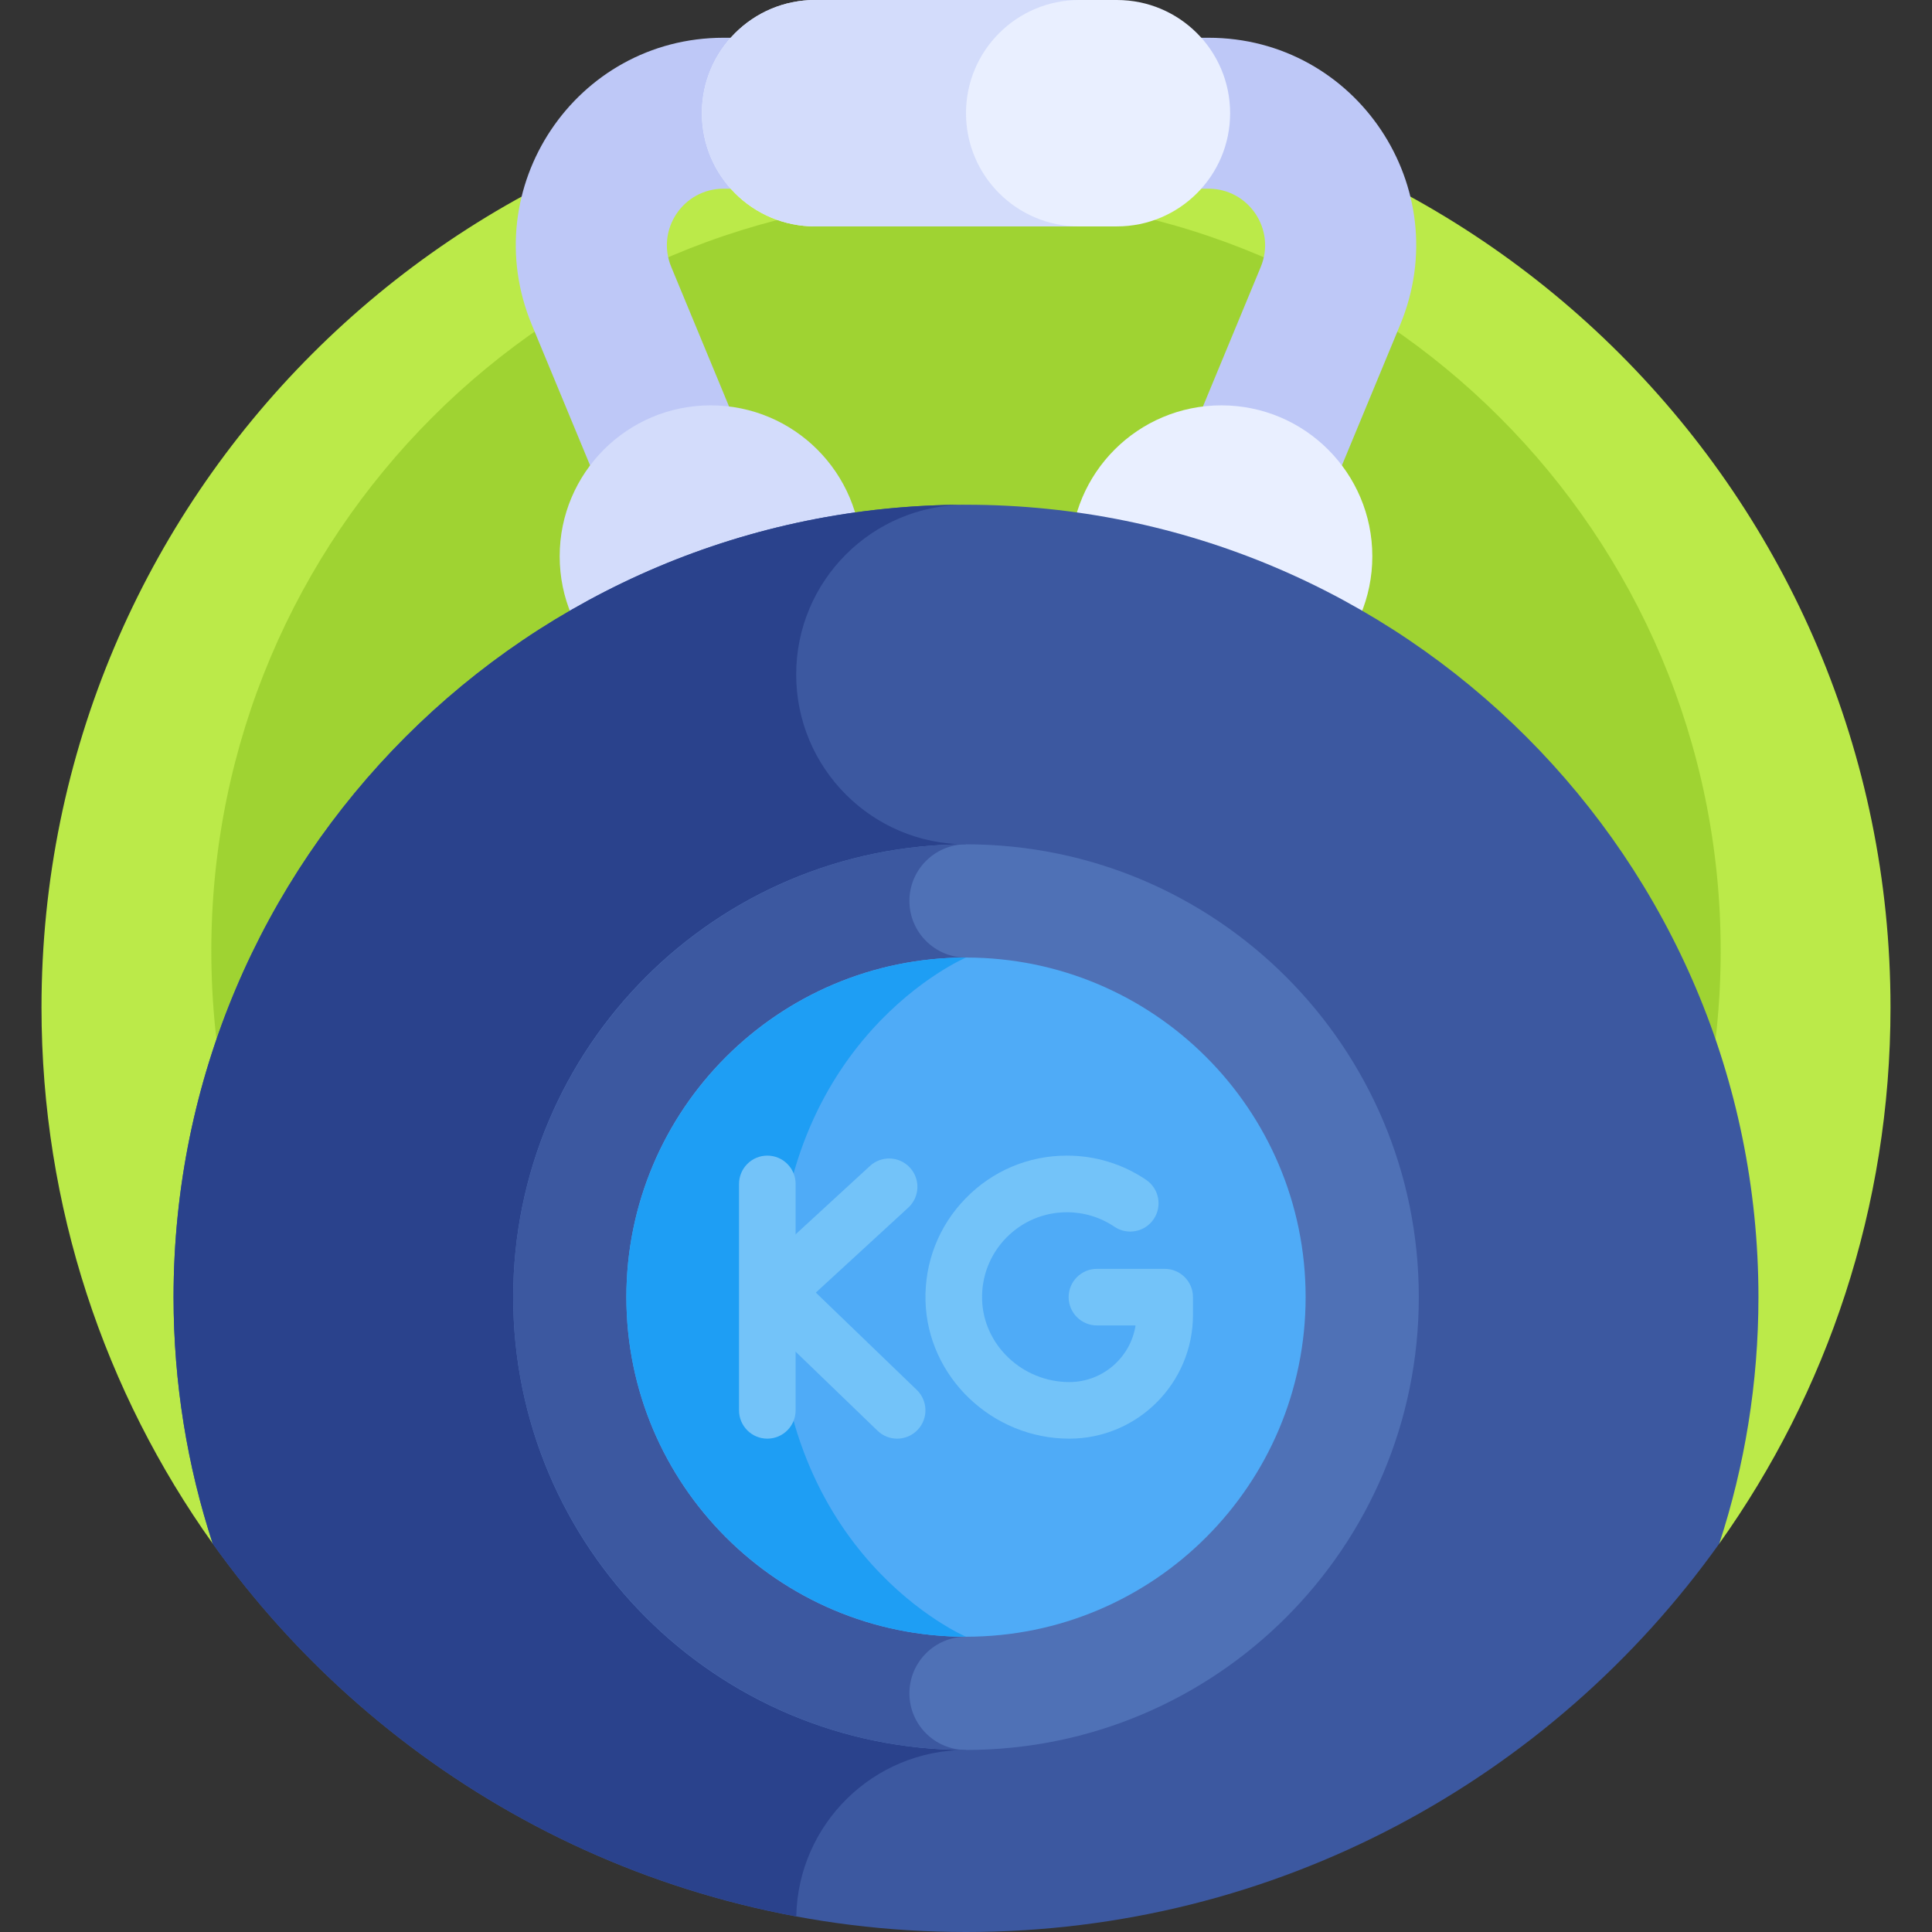 <svg width="48" height="48" viewBox="0 0 48 48" fill="none" xmlns="http://www.w3.org/2000/svg">
<rect x="0" y="0" width="48" height="48" fill="#333333" stroke="none"/>
<path d="M42.716 38.349C45.393 34.593 46.969 29.996 46.969 25.031C46.969 12.346 36.685 2.062 24 2.062C11.315 2.062 1.031 12.346 1.031 25.031C1.031 29.996 2.607 34.593 5.284 38.349H42.716Z" fill="#BBEA49"/>
<path d="M24 42.375C34.355 42.375 42.75 33.98 42.75 23.625C42.75 13.27 34.355 4.875 24 4.875C13.645 4.875 5.25 13.27 5.25 23.625C5.25 33.98 13.645 42.375 24 42.375Z" fill="#9FD332"/>
<path d="M13.212 8.067L16.118 15.081L19.582 13.646L16.677 6.632C16.293 5.706 16.974 4.688 17.976 4.688H30.024C31.026 4.688 31.707 5.706 31.323 6.632L28.418 13.646L31.882 15.081L34.788 8.067C36.194 4.672 33.699 0.938 30.024 0.938H17.976C14.301 0.938 11.806 4.672 13.212 8.067Z" fill="#BEC8F7"/>
<path d="M17.655 17.571C19.726 17.571 21.405 15.892 21.405 13.821C21.405 11.75 19.726 10.071 17.655 10.071C15.584 10.071 13.905 11.75 13.905 13.821C13.905 15.892 15.584 17.571 17.655 17.571Z" fill="#D3DCFB"/>
<path d="M30.345 17.571C32.416 17.571 34.095 15.892 34.095 13.821C34.095 11.75 32.416 10.071 30.345 10.071C28.274 10.071 26.595 11.75 26.595 13.821C26.595 15.892 28.274 17.571 30.345 17.571Z" fill="#E9EFFF"/>
<path d="M20.25 5.625H27.75C29.303 5.625 30.562 4.366 30.562 2.812C30.562 1.259 29.303 0 27.75 0H20.25C18.697 0 17.438 1.259 17.438 2.812C17.438 4.366 18.697 5.625 20.25 5.625Z" fill="#E9EFFF"/>
<path d="M24 2.812C24 1.259 25.259 0 26.812 0H20.25C18.697 0 17.438 1.259 17.438 2.812C17.438 4.366 18.697 5.625 20.25 5.625H26.812C25.259 5.625 24 4.366 24 2.812Z" fill="#D3DCFB"/>
<path d="M24 12.54C13.127 12.54 4.312 21.354 4.312 32.227C4.312 34.364 4.654 36.422 5.284 38.349C9.449 44.191 16.279 48 24 48C31.721 48 38.551 44.191 42.716 38.349C43.346 36.422 43.688 34.364 43.688 32.227C43.688 21.354 34.873 12.54 24 12.54Z" fill="#3C58A0"/>
<path d="M24 20.977C21.67 20.977 19.781 19.088 19.781 16.758C19.781 14.428 21.67 12.54 24 12.54C13.127 12.54 4.312 21.354 4.312 32.227C4.312 34.364 4.654 36.422 5.284 38.349C8.672 43.101 13.824 46.507 19.783 47.612C19.828 45.321 21.698 43.477 24 43.477V20.977H24Z" fill="#2A428C"/>
<path d="M24 43.477C30.213 43.477 35.25 38.44 35.25 32.227C35.25 26.014 30.213 20.977 24 20.977C17.787 20.977 12.75 26.014 12.75 32.227C12.75 38.44 17.787 43.477 24 43.477Z" fill="#4F71B6"/>
<path d="M22.594 42.071C22.594 41.295 23.225 40.664 24 40.664V23.79C23.225 23.79 22.594 23.159 22.594 22.383C22.594 21.608 23.225 20.977 24 20.977C17.797 20.977 12.75 26.024 12.75 32.227C12.75 38.43 17.797 43.477 24 43.477C23.225 43.477 22.594 42.846 22.594 42.071Z" fill="#3C58A0"/>
<path d="M24 40.664C28.66 40.664 32.438 36.887 32.438 32.227C32.438 27.567 28.66 23.79 24 23.79C19.34 23.79 15.562 27.567 15.562 32.227C15.562 36.887 19.34 40.664 24 40.664Z" fill="#4FABF7"/>
<path d="M19.312 32.227C19.312 25.781 24 23.79 24 23.79C19.348 23.79 15.562 27.575 15.562 32.227C15.562 36.88 19.348 40.664 24 40.664C24 40.664 19.312 38.673 19.312 32.227Z" fill="#1E9EF4"/>
<path d="M19.064 35.743C18.676 35.743 18.361 35.428 18.361 35.039V29.415C18.361 29.026 18.676 28.711 19.064 28.711C19.452 28.711 19.767 29.026 19.767 29.415V35.039C19.767 35.428 19.452 35.743 19.064 35.743Z" fill="#73C3F9"/>
<path d="M22.289 35.743C22.114 35.743 21.938 35.677 21.801 35.545L18.756 32.607C18.616 32.473 18.538 32.287 18.541 32.093C18.543 31.899 18.625 31.715 18.768 31.584L21.614 28.968C21.9 28.705 22.345 28.724 22.607 29.01C22.87 29.296 22.852 29.74 22.566 30.003L20.269 32.114L22.778 34.533C23.057 34.803 23.065 35.248 22.795 35.528C22.657 35.671 22.474 35.743 22.289 35.743Z" fill="#73C3F9"/>
<path d="M26.567 35.743C24.648 35.743 23.046 34.21 22.994 32.325C22.968 31.367 23.321 30.462 23.988 29.776C24.656 29.089 25.551 28.711 26.508 28.711C27.213 28.711 27.893 28.919 28.474 29.312C28.796 29.53 28.881 29.967 28.663 30.289C28.446 30.61 28.009 30.695 27.687 30.478C27.339 30.242 26.931 30.118 26.508 30.118C25.934 30.118 25.397 30.345 24.996 30.756C24.596 31.168 24.384 31.712 24.4 32.287C24.431 33.417 25.403 34.337 26.567 34.337C27.397 34.337 28.088 33.726 28.213 32.93H27.254C26.865 32.93 26.55 32.615 26.55 32.227C26.55 31.839 26.865 31.524 27.254 31.524H28.936C29.325 31.524 29.639 31.839 29.639 32.227V32.67C29.639 34.364 28.261 35.743 26.567 35.743Z" fill="#73C3F9"/>
</svg>
